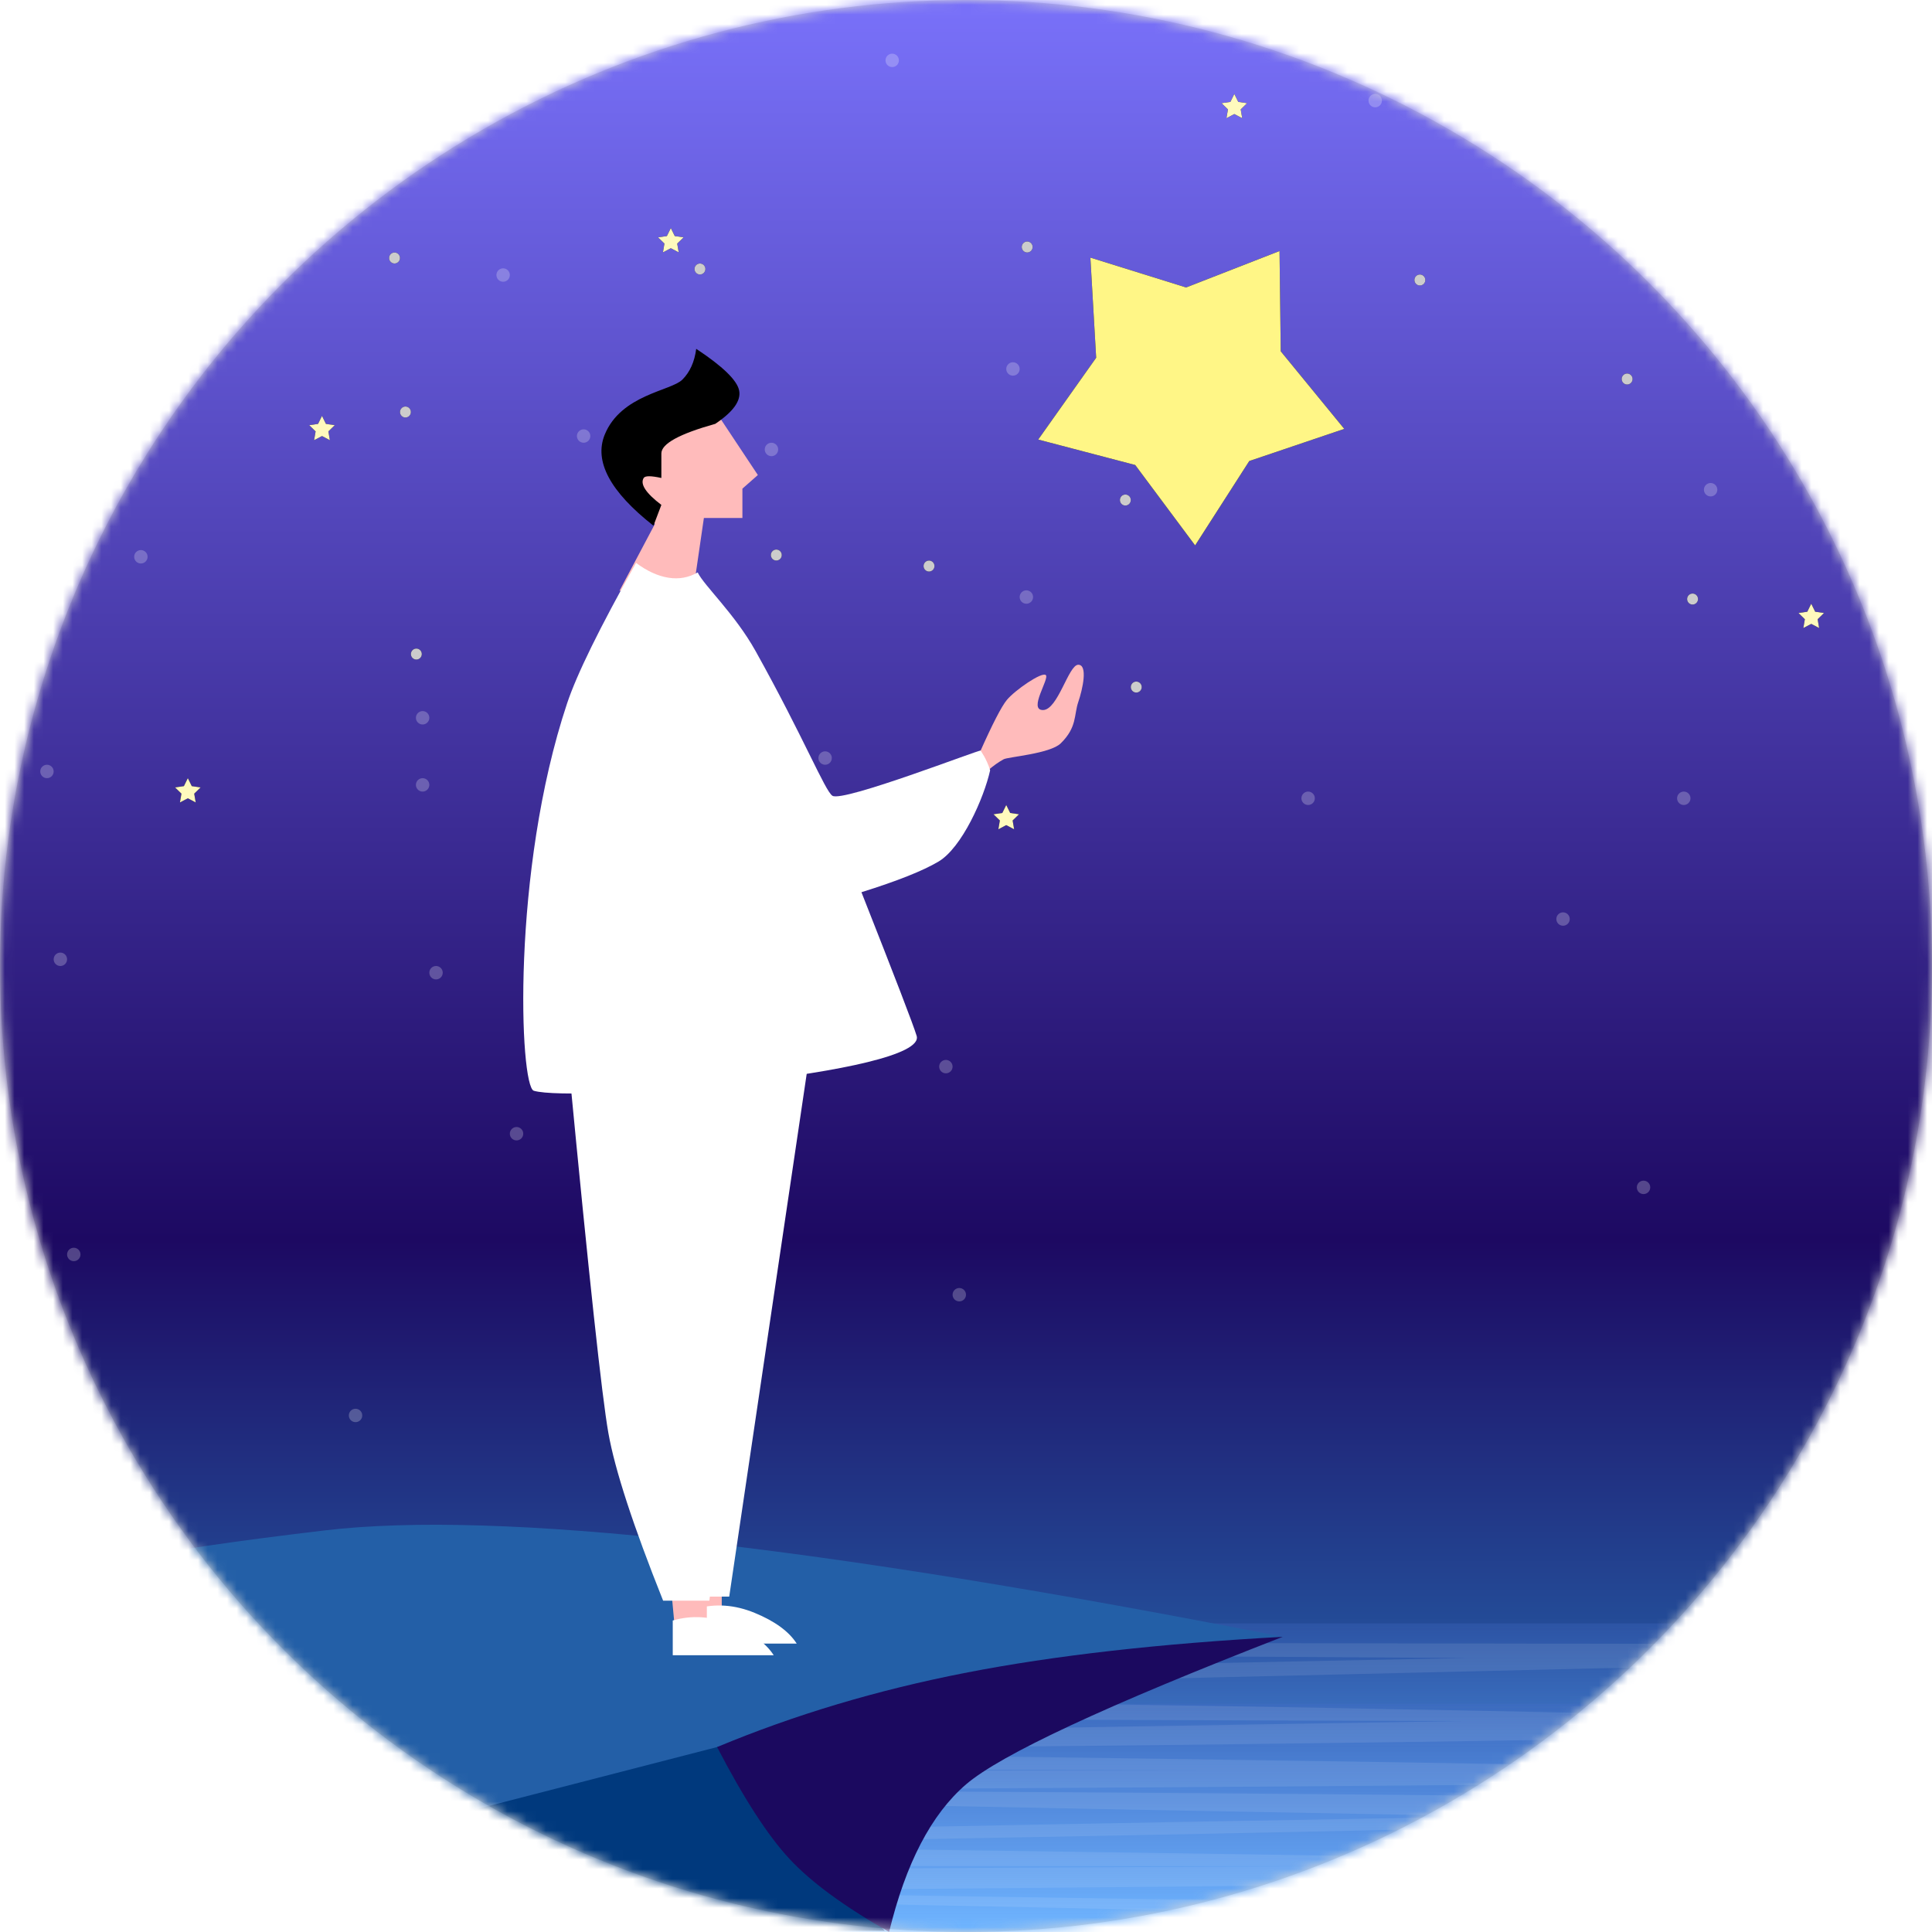 <?xml version="1.0" encoding="UTF-8"?>
<svg width="200px" height="200px" viewBox="0 0 200 200" version="1.1" xmlns="http://www.w3.org/2000/svg" xmlns:xlink="http://www.w3.org/1999/xlink">
    <!-- Generator: Sketch 49 (51002) - http://www.bohemiancoding.com/sketch -->
    <title>小哥抽签logo-圆</title>
    <desc>Created with Sketch.</desc>
    <defs>
        <circle id="path-1" cx="100" cy="100" r="100"></circle>
        <linearGradient x1="50%" y1="1.016%" x2="50%" y2="100%" id="linearGradient-3">
            <stop stop-color="#3D3B5D" offset="0%"></stop>
            <stop stop-color="#4E4CB3" offset="17.842%"></stop>
            <stop stop-color="#43A6EE" offset="100%"></stop>
        </linearGradient>
        <linearGradient x1="50%" y1="1.016%" x2="50%" y2="100%" id="linearGradient-4">
            <stop stop-color="#7870F8" offset="0%"></stop>
            <stop stop-color="#1D0962" offset="63.708%"></stop>
            <stop stop-color="#2982C3" offset="100%"></stop>
        </linearGradient>
        <polygon id="path-5" points="6.944 13.194 6.128 13.624 6.284 12.715 5.624 12.071 6.536 11.938 6.944 11.111 7.353 11.938 8.265 12.071 7.605 12.715 7.761 13.624"></polygon>
        <filter x="-324.0%" y="-324.0%" width="748.0%" height="748.0%" filterUnits="objectBoundingBox" id="filter-6">
            <feOffset dx="0" dy="0" in="SourceAlpha" result="shadowOffsetOuter1"></feOffset>
            <feGaussianBlur stdDeviation="3" in="shadowOffsetOuter1" result="shadowBlurOuter1"></feGaussianBlur>
            <feColorMatrix values="0 0 0 0 1   0 0 0 0 0.98   0 0 0 0 0.741  0 0 0 1 0" type="matrix" in="shadowBlurOuter1"></feColorMatrix>
        </filter>
        <polygon id="path-7" points="15.278 35.417 14.461 35.846 14.617 34.937 13.957 34.293 14.87 34.16 15.278 33.333 15.686 34.16 16.599 34.293 15.938 34.937 16.094 35.846"></polygon>
        <filter x="-324.0%" y="-324.0%" width="748.0%" height="748.0%" filterUnits="objectBoundingBox" id="filter-8">
            <feOffset dx="0" dy="0" in="SourceAlpha" result="shadowOffsetOuter1"></feOffset>
            <feGaussianBlur stdDeviation="3" in="shadowOffsetOuter1" result="shadowBlurOuter1"></feGaussianBlur>
            <feColorMatrix values="0 0 0 0 1   0 0 0 0 0.98   0 0 0 0 0.741  0 0 0 1 0" type="matrix" in="shadowBlurOuter1"></feColorMatrix>
        </filter>
        <polygon id="path-9" points="51.389 15.972 50.573 16.401 50.728 15.492 50.068 14.849 50.981 14.716 51.389 13.889 51.797 14.716 52.71 14.849 52.049 15.492 52.205 16.401"></polygon>
        <filter x="-324.0%" y="-324.0%" width="748.0%" height="748.0%" filterUnits="objectBoundingBox" id="filter-10">
            <feOffset dx="0" dy="0" in="SourceAlpha" result="shadowOffsetOuter1"></feOffset>
            <feGaussianBlur stdDeviation="3" in="shadowOffsetOuter1" result="shadowBlurOuter1"></feGaussianBlur>
            <feColorMatrix values="0 0 0 0 1   0 0 0 0 0.98   0 0 0 0 0.741  0 0 0 1 0" type="matrix" in="shadowBlurOuter1"></feColorMatrix>
        </filter>
        <polygon id="path-11" points="86.111 75.694 85.295 76.124 85.451 75.215 84.79 74.571 85.703 74.438 86.111 73.611 86.519 74.438 87.432 74.571 86.772 75.215 86.927 76.124"></polygon>
        <filter x="-324.0%" y="-324.0%" width="748.0%" height="748.0%" filterUnits="objectBoundingBox" id="filter-12">
            <feOffset dx="0" dy="0" in="SourceAlpha" result="shadowOffsetOuter1"></feOffset>
            <feGaussianBlur stdDeviation="3" in="shadowOffsetOuter1" result="shadowBlurOuter1"></feGaussianBlur>
            <feColorMatrix values="0 0 0 0 1   0 0 0 0 0.98   0 0 0 0 0.741  0 0 0 1 0" type="matrix" in="shadowBlurOuter1"></feColorMatrix>
        </filter>
        <polygon id="path-13" points="105.082 40.133 95.285 43.565 95.522 33.188 89.231 24.931 99.173 21.95 105.082 13.415 110.99 21.95 120.933 24.931 114.641 33.188 114.878 43.565"></polygon>
        <filter x="-27.0%" y="-27.0%" width="154.0%" height="154.0%" filterUnits="objectBoundingBox" id="filter-14">
            <feOffset dx="0" dy="0" in="SourceAlpha" result="shadowOffsetOuter1"></feOffset>
            <feGaussianBlur stdDeviation="3" in="shadowOffsetOuter1" result="shadowBlurOuter1"></feGaussianBlur>
            <feColorMatrix values="0 0 0 0 1   0 0 0 0 0.98   0 0 0 0 0.741  0 0 0 1 0" type="matrix" in="shadowBlurOuter1"></feColorMatrix>
        </filter>
        <polygon id="path-15" points="172.222 3.472 171.406 3.901 171.562 2.992 170.901 2.349 171.814 2.216 172.222 1.389 172.63 2.216 173.543 2.349 172.883 2.992 173.039 3.901"></polygon>
        <filter x="-324.0%" y="-324.0%" width="748.0%" height="748.0%" filterUnits="objectBoundingBox" id="filter-16">
            <feOffset dx="0" dy="0" in="SourceAlpha" result="shadowOffsetOuter1"></feOffset>
            <feGaussianBlur stdDeviation="3" in="shadowOffsetOuter1" result="shadowBlurOuter1"></feGaussianBlur>
            <feColorMatrix values="0 0 0 0 1   0 0 0 0 0.98   0 0 0 0 0.741  0 0 0 1 0" type="matrix" in="shadowBlurOuter1"></feColorMatrix>
        </filter>
        <polygon id="path-17" points="109.722 2.083 108.906 2.513 109.062 1.603 108.401 0.96 109.314 0.827 109.722 0 110.13 0.827 111.043 0.96 110.383 1.603 110.539 2.513"></polygon>
        <filter x="-324.0%" y="-324.0%" width="748.0%" height="748.0%" filterUnits="objectBoundingBox" id="filter-18">
            <feOffset dx="0" dy="0" in="SourceAlpha" result="shadowOffsetOuter1"></feOffset>
            <feGaussianBlur stdDeviation="3" in="shadowOffsetOuter1" result="shadowBlurOuter1"></feGaussianBlur>
            <feColorMatrix values="0 0 0 0 1   0 0 0 0 0.98   0 0 0 0 0.741  0 0 0 1 0" type="matrix" in="shadowBlurOuter1"></feColorMatrix>
        </filter>
        <polygon id="path-19" points="1.389 72.917 0.573 73.346 0.728 72.437 0.068 71.793 0.981 71.66 1.389 70.833 1.797 71.66 2.71 71.793 2.049 72.437 2.205 73.346"></polygon>
        <filter x="-324.0%" y="-324.0%" width="748.0%" height="748.0%" filterUnits="objectBoundingBox" id="filter-20">
            <feOffset dx="0" dy="0" in="SourceAlpha" result="shadowOffsetOuter1"></feOffset>
            <feGaussianBlur stdDeviation="3" in="shadowOffsetOuter1" result="shadowBlurOuter1"></feGaussianBlur>
            <feColorMatrix values="0 0 0 0 1   0 0 0 0 0.98   0 0 0 0 0.741  0 0 0 1 0" type="matrix" in="shadowBlurOuter1"></feColorMatrix>
        </filter>
        <polygon id="path-21" points="169.444 54.861 168.628 55.29 168.784 54.381 168.124 53.737 169.036 53.605 169.444 52.778 169.853 53.605 170.765 53.737 170.105 54.381 170.261 55.29"></polygon>
        <filter x="-324.0%" y="-324.0%" width="748.0%" height="748.0%" filterUnits="objectBoundingBox" id="filter-22">
            <feOffset dx="0" dy="0" in="SourceAlpha" result="shadowOffsetOuter1"></feOffset>
            <feGaussianBlur stdDeviation="3" in="shadowOffsetOuter1" result="shadowBlurOuter1"></feGaussianBlur>
            <feColorMatrix values="0 0 0 0 1   0 0 0 0 0.98   0 0 0 0 0.741  0 0 0 1 0" type="matrix" in="shadowBlurOuter1"></feColorMatrix>
        </filter>
        <path d="M73.848,28.417 C73.536,28.417 73.284,28.162 73.284,27.847 C73.284,27.533 73.536,27.278 73.848,27.278 C74.16,27.278 74.413,27.533 74.413,27.847 C74.413,28.162 74.16,28.417 73.848,28.417 Z M81.752,58.028 C81.441,58.028 81.188,57.773 81.188,57.458 C81.188,57.144 81.441,56.889 81.752,56.889 C82.064,56.889 82.317,57.144 82.317,57.458 C82.317,57.773 82.064,58.028 81.752,58.028 Z M117.886,52.333 C117.574,52.333 117.322,52.078 117.322,51.764 C117.322,51.449 117.574,51.194 117.886,51.194 C118.198,51.194 118.451,51.449 118.451,51.764 C118.451,52.078 118.198,52.333 117.886,52.333 Z M68.202,81.944 C67.891,81.944 67.638,81.689 67.638,81.375 C67.638,81.061 67.891,80.806 68.202,80.806 C68.514,80.806 68.767,81.061 68.767,81.375 C68.767,81.689 68.514,81.944 68.202,81.944 Z M43.36,43.222 C43.049,43.222 42.796,42.967 42.796,42.653 C42.796,42.338 43.049,42.083 43.36,42.083 C43.672,42.083 43.925,42.338 43.925,42.653 C43.925,42.967 43.672,43.222 43.36,43.222 Z M74.977,44.361 C74.666,44.361 74.413,44.106 74.413,43.792 C74.413,43.477 74.666,43.222 74.977,43.222 C75.289,43.222 75.542,43.477 75.542,43.792 C75.542,44.106 75.289,44.361 74.977,44.361 Z M44.49,68.278 C44.178,68.278 43.925,68.023 43.925,67.708 C43.925,67.394 44.178,67.139 44.49,67.139 C44.801,67.139 45.054,67.394 45.054,67.708 C45.054,68.023 44.801,68.278 44.49,68.278 Z M169.828,39.806 C169.517,39.806 169.264,39.551 169.264,39.236 C169.264,38.922 169.517,38.667 169.828,38.667 C170.14,38.667 170.393,38.922 170.393,39.236 C170.393,39.551 170.14,39.806 169.828,39.806 Z M148.374,29.556 C148.062,29.556 147.809,29.301 147.809,28.986 C147.809,28.672 148.062,28.417 148.374,28.417 C148.686,28.417 148.939,28.672 148.939,28.986 C148.939,29.301 148.686,29.556 148.374,29.556 Z M176.603,62.583 C176.292,62.583 176.039,62.328 176.039,62.014 C176.039,61.699 176.292,61.444 176.603,61.444 C176.915,61.444 177.168,61.699 177.168,62.014 C177.168,62.328 176.915,62.583 176.603,62.583 Z M119.015,71.694 C118.704,71.694 118.451,71.439 118.451,71.125 C118.451,70.811 118.704,70.556 119.015,70.556 C119.327,70.556 119.58,70.811 119.58,71.125 C119.58,71.439 119.327,71.694 119.015,71.694 Z M97.561,59.167 C97.249,59.167 96.996,58.912 96.996,58.597 C96.996,58.283 97.249,58.028 97.561,58.028 C97.873,58.028 98.126,58.283 98.126,58.597 C98.126,58.912 97.873,59.167 97.561,59.167 Z M179.991,29.556 C179.679,29.556 179.426,29.301 179.426,28.986 C179.426,28.672 179.679,28.417 179.991,28.417 C180.303,28.417 180.556,28.672 180.556,28.986 C180.556,29.301 180.303,29.556 179.991,29.556 Z M107.724,26.139 C107.412,26.139 107.159,25.884 107.159,25.569 C107.159,25.255 107.412,25 107.724,25 C108.035,25 108.288,25.255 108.288,25.569 C108.288,25.884 108.035,26.139 107.724,26.139 Z M42.231,27.278 C41.919,27.278 41.667,27.023 41.667,26.708 C41.667,26.394 41.919,26.139 42.231,26.139 C42.543,26.139 42.796,26.394 42.796,26.708 C42.796,27.023 42.543,27.278 42.231,27.278 Z" id="path-23"></path>
        <filter x="-6.5%" y="-15.8%" width="113.0%" height="131.6%" filterUnits="objectBoundingBox" id="filter-24">
            <feOffset dx="0" dy="0" in="SourceAlpha" result="shadowOffsetOuter1"></feOffset>
            <feGaussianBlur stdDeviation="3" in="shadowOffsetOuter1" result="shadowBlurOuter1"></feGaussianBlur>
            <feComposite in="shadowBlurOuter1" in2="SourceAlpha" operator="out" result="shadowBlurOuter1"></feComposite>
            <feColorMatrix values="0 0 0 0 1   0 0 0 0 1   0 0 0 0 1  0 0 0 0.5 0" type="matrix" in="shadowBlurOuter1"></feColorMatrix>
        </filter>
        <linearGradient x1="50%" y1="0%" x2="50%" y2="100%" id="linearGradient-25">
            <stop stop-color="#456CC9" stop-opacity="0.272" offset="0%"></stop>
            <stop stop-color="#6FB5FF" offset="100%"></stop>
        </linearGradient>
        <filter x="-43.7%" y="-18.7%" width="188.6%" height="138.1%" filterUnits="objectBoundingBox" id="filter-26">
            <feOffset dx="0" dy="0" in="SourceAlpha" result="shadowOffsetOuter1"></feOffset>
            <feGaussianBlur stdDeviation="8.5" in="shadowOffsetOuter1" result="shadowBlurOuter1"></feGaussianBlur>
            <feColorMatrix values="0 0 0 0 1   0 0 0 0 1   0 0 0 0 1  0 0 0 0.861 0" type="matrix" in="shadowBlurOuter1" result="shadowMatrixOuter1"></feColorMatrix>
            <feMerge>
                <feMergeNode in="shadowMatrixOuter1"></feMergeNode>
                <feMergeNode in="SourceGraphic"></feMergeNode>
            </feMerge>
        </filter>
    </defs>
    <g id="小哥抽签logo-圆" stroke="none" stroke-width="1" fill="none" fill-rule="evenodd">
        <g id="Group-3">
            <mask id="mask-2" fill="white">
                <use xlink:href="#path-1"></use>
            </mask>
            <use id="Mask" fill="#D8D8D8" xlink:href="#path-1"></use>
            <g mask="url(#mask-2)">
                <g transform="translate(-1.389, 0)">
                    <g id="Group-2">
                        <rect id="Rectangle-11" fill="url(#linearGradient-3)" x="1.389" y="0" width="200" height="200"></rect>
                        <rect id="Rectangle-11" fill="url(#linearGradient-4)" x="1.389" y="0" width="200" height="200"></rect>
                        <g id="Group" transform="translate(19.444, 9.722)">
                            <g id="Star">
                                <use fill="black" fill-opacity="1" filter="url(#filter-6)" xlink:href="#path-5"></use>
                                <use fill="#FFFABD" fill-rule="evenodd" xlink:href="#path-5"></use>
                            </g>
                            <g id="Star-Copy">
                                <use fill="black" fill-opacity="1" filter="url(#filter-8)" xlink:href="#path-7"></use>
                                <use fill="#FFFABD" fill-rule="evenodd" xlink:href="#path-7"></use>
                            </g>
                            <g id="Star-Copy-2">
                                <use fill="black" fill-opacity="1" filter="url(#filter-10)" xlink:href="#path-9"></use>
                                <use fill="#FFFABD" fill-rule="evenodd" xlink:href="#path-9"></use>
                            </g>
                            <g id="Star-Copy-3">
                                <use fill="black" fill-opacity="1" filter="url(#filter-12)" xlink:href="#path-11"></use>
                                <use fill="#FFFABD" fill-rule="evenodd" xlink:href="#path-11"></use>
                            </g>
                            <g id="Star-Copy-8" transform="translate(105.082, 30.082) rotate(34) translate(-105.082, -30.082) ">
                                <use fill="black" fill-opacity="1" filter="url(#filter-14)" xlink:href="#path-13"></use>
                                <use fill="#FFF686" fill-rule="evenodd" xlink:href="#path-13"></use>
                            </g>
                            <g id="Star-Copy-4">
                                <use fill="black" fill-opacity="1" filter="url(#filter-16)" xlink:href="#path-15"></use>
                                <use fill="#FFFABD" fill-rule="evenodd" xlink:href="#path-15"></use>
                            </g>
                            <g id="Star-Copy-5">
                                <use fill="black" fill-opacity="1" filter="url(#filter-18)" xlink:href="#path-17"></use>
                                <use fill="#FFFABD" fill-rule="evenodd" xlink:href="#path-17"></use>
                            </g>
                            <g id="Star-Copy-6">
                                <use fill="black" fill-opacity="1" filter="url(#filter-20)" xlink:href="#path-19"></use>
                                <use fill="#FFFABD" fill-rule="evenodd" xlink:href="#path-19"></use>
                            </g>
                            <g id="Star-Copy-7">
                                <use fill="black" fill-opacity="1" filter="url(#filter-22)" xlink:href="#path-21"></use>
                                <use fill="#FFFABD" fill-rule="evenodd" xlink:href="#path-21"></use>
                            </g>
                        </g>
                        <path d="M52.083,9.722 C51.7,9.722 51.389,9.411 51.389,9.028 C51.389,8.644 51.7,8.333 52.083,8.333 C52.467,8.333 52.778,8.644 52.778,9.028 C52.778,9.411 52.467,9.722 52.083,9.722 Z M61.806,45.833 C61.422,45.833 61.111,45.522 61.111,45.139 C61.111,44.755 61.422,44.444 61.806,44.444 C62.189,44.444 62.5,44.755 62.5,45.139 C62.5,45.522 62.189,45.833 61.806,45.833 Z M106.25,38.889 C105.866,38.889 105.556,38.578 105.556,38.194 C105.556,37.811 105.866,37.5 106.25,37.5 C106.634,37.5 106.944,37.811 106.944,38.194 C106.944,38.578 106.634,38.889 106.25,38.889 Z M45.139,75 C44.755,75 44.444,74.689 44.444,74.306 C44.444,73.922 44.755,73.611 45.139,73.611 C45.522,73.611 45.833,73.922 45.833,74.306 C45.833,74.689 45.522,75 45.139,75 Z M14.583,27.778 C14.2,27.778 13.889,27.467 13.889,27.083 C13.889,26.7 14.2,26.389 14.583,26.389 C14.967,26.389 15.278,26.7 15.278,27.083 C15.278,27.467 14.967,27.778 14.583,27.778 Z M53.472,29.167 C53.089,29.167 52.778,28.856 52.778,28.472 C52.778,28.089 53.089,27.778 53.472,27.778 C53.856,27.778 54.167,28.089 54.167,28.472 C54.167,28.856 53.856,29.167 53.472,29.167 Z M15.972,58.333 C15.589,58.333 15.278,58.022 15.278,57.639 C15.278,57.255 15.589,56.944 15.972,56.944 C16.356,56.944 16.667,57.255 16.667,57.639 C16.667,58.022 16.356,58.333 15.972,58.333 Z M170.139,23.611 C169.755,23.611 169.444,23.3 169.444,22.917 C169.444,22.533 169.755,22.222 170.139,22.222 C170.522,22.222 170.833,22.533 170.833,22.917 C170.833,23.3 170.522,23.611 170.139,23.611 Z M143.75,11.111 C143.366,11.111 143.056,10.8 143.056,10.417 C143.056,10.033 143.366,9.722 143.75,9.722 C144.134,9.722 144.444,10.033 144.444,10.417 C144.444,10.8 144.134,11.111 143.75,11.111 Z M178.472,51.389 C178.089,51.389 177.778,51.078 177.778,50.694 C177.778,50.311 178.089,50 178.472,50 C178.856,50 179.167,50.311 179.167,50.694 C179.167,51.078 178.856,51.389 178.472,51.389 Z M107.639,62.5 C107.255,62.5 106.944,62.189 106.944,61.806 C106.944,61.422 107.255,61.111 107.639,61.111 C108.022,61.111 108.333,61.422 108.333,61.806 C108.333,62.189 108.022,62.5 107.639,62.5 Z M81.25,47.222 C80.866,47.222 80.556,46.911 80.556,46.528 C80.556,46.144 80.866,45.833 81.25,45.833 C81.634,45.833 81.944,46.144 81.944,46.528 C81.944,46.911 81.634,47.222 81.25,47.222 Z M182.639,11.111 C182.255,11.111 181.944,10.8 181.944,10.417 C181.944,10.033 182.255,9.722 182.639,9.722 C183.022,9.722 183.333,10.033 183.333,10.417 C183.333,10.8 183.022,11.111 182.639,11.111 Z M93.75,6.944 C93.366,6.944 93.056,6.634 93.056,6.25 C93.056,5.866 93.366,5.556 93.75,5.556 C94.134,5.556 94.444,5.866 94.444,6.25 C94.444,6.634 94.134,6.944 93.75,6.944 Z M13.194,8.333 C12.811,8.333 12.5,8.022 12.5,7.639 C12.5,7.255 12.811,6.944 13.194,6.944 C13.578,6.944 13.889,7.255 13.889,7.639 C13.889,8.022 13.578,8.333 13.194,8.333 Z" id="Combined-Shape" fill-opacity="0.235" fill="#FFFFFF"></path>
                        <path d="M45.139,81.944 C44.755,81.944 44.444,81.634 44.444,81.25 C44.444,80.866 44.755,80.556 45.139,80.556 C45.522,80.556 45.833,80.866 45.833,81.25 C45.833,81.634 45.522,81.944 45.139,81.944 Z M54.861,118.056 C54.478,118.056 54.167,117.745 54.167,117.361 C54.167,116.978 54.478,116.667 54.861,116.667 C55.245,116.667 55.556,116.978 55.556,117.361 C55.556,117.745 55.245,118.056 54.861,118.056 Z M99.306,111.111 C98.922,111.111 98.611,110.8 98.611,110.417 C98.611,110.033 98.922,109.722 99.306,109.722 C99.689,109.722 100,110.033 100,110.417 C100,110.8 99.689,111.111 99.306,111.111 Z M38.194,147.222 C37.811,147.222 37.5,146.911 37.5,146.528 C37.5,146.144 37.811,145.833 38.194,145.833 C38.578,145.833 38.889,146.144 38.889,146.528 C38.889,146.911 38.578,147.222 38.194,147.222 Z M7.639,100 C7.255,100 6.944,99.689 6.944,99.306 C6.944,98.922 7.255,98.611 7.639,98.611 C8.022,98.611 8.333,98.922 8.333,99.306 C8.333,99.689 8.022,100 7.639,100 Z M46.528,101.389 C46.144,101.389 45.833,101.078 45.833,100.694 C45.833,100.311 46.144,100 46.528,100 C46.911,100 47.222,100.311 47.222,100.694 C47.222,101.078 46.911,101.389 46.528,101.389 Z M9.028,130.556 C8.644,130.556 8.333,130.245 8.333,129.861 C8.333,129.478 8.644,129.167 9.028,129.167 C9.411,129.167 9.722,129.478 9.722,129.861 C9.722,130.245 9.411,130.556 9.028,130.556 Z M163.194,95.833 C162.811,95.833 162.5,95.522 162.5,95.139 C162.5,94.755 162.811,94.444 163.194,94.444 C163.578,94.444 163.889,94.755 163.889,95.139 C163.889,95.522 163.578,95.833 163.194,95.833 Z M136.806,83.333 C136.422,83.333 136.111,83.022 136.111,82.639 C136.111,82.255 136.422,81.944 136.806,81.944 C137.189,81.944 137.5,82.255 137.5,82.639 C137.5,83.022 137.189,83.333 136.806,83.333 Z M171.528,123.611 C171.144,123.611 170.833,123.3 170.833,122.917 C170.833,122.533 171.144,122.222 171.528,122.222 C171.911,122.222 172.222,122.533 172.222,122.917 C172.222,123.3 171.911,123.611 171.528,123.611 Z M100.694,134.722 C100.311,134.722 100,134.411 100,134.028 C100,133.644 100.311,133.333 100.694,133.333 C101.078,133.333 101.389,133.644 101.389,134.028 C101.389,134.411 101.078,134.722 100.694,134.722 Z M74.306,119.444 C73.922,119.444 73.611,119.134 73.611,118.75 C73.611,118.366 73.922,118.056 74.306,118.056 C74.689,118.056 75,118.366 75,118.75 C75,119.134 74.689,119.444 74.306,119.444 Z M175.694,83.333 C175.311,83.333 175,83.022 175,82.639 C175,82.255 175.311,81.944 175.694,81.944 C176.078,81.944 176.389,82.255 176.389,82.639 C176.389,83.022 176.078,83.333 175.694,83.333 Z M86.806,79.167 C86.422,79.167 86.111,78.856 86.111,78.472 C86.111,78.089 86.422,77.778 86.806,77.778 C87.189,77.778 87.5,78.089 87.5,78.472 C87.5,78.856 87.189,79.167 86.806,79.167 Z M6.25,80.556 C5.866,80.556 5.556,80.245 5.556,79.861 C5.556,79.478 5.866,79.167 6.25,79.167 C6.634,79.167 6.944,79.478 6.944,79.861 C6.944,80.245 6.634,80.556 6.25,80.556 Z" id="Combined-Shape-Copy" fill-opacity="0.235" fill="#FFFFFF"></path>
                        <g id="Combined-Shape-Copy-2">
                            <use fill="black" fill-opacity="1" filter="url(#filter-24)" xlink:href="#path-23"></use>
                            <use fill-opacity="0.8" fill="#FFFFFF" fill-rule="evenodd" xlink:href="#path-23"></use>
                        </g>
                        <rect id="Rectangle" fill="url(#linearGradient-25)" x="1.389" y="168.056" width="200" height="31.944"></rect>
                        <rect id="Rectangle" fill="url(#linearGradient-25)" x="1.389" y="176.389" width="200" height="23.611"></rect>
                        <path d="M5.043,170.248 C16.47,169.978 85.488,169.978 212.1,170.248 L212.116,171.637 L48.197,175.505 C147.723,176.724 198.145,177.798 199.463,178.727 C200.781,179.656 153.076,180.497 56.347,181.249 C147.838,182.293 194.329,183.14 195.821,183.792 C197.313,184.444 153.921,184.95 65.644,185.31 C157.006,185.655 202.154,186.317 201.088,187.295 C200.021,188.273 152.8,189.513 59.425,191.015 C149.717,192.075 195.183,192.986 195.823,193.749 C196.463,194.512 153.07,195.18 65.644,195.754 L203.114,197.878 L203.092,199.266 C87.772,197.183 25.897,195.742 17.468,194.945 C9.04,194.148 49.479,193.562 138.787,193.187 C47.539,193.237 3.489,192.803 6.636,191.884 C9.783,190.964 59.717,189.68 156.437,188.03 C65.143,186.404 17.284,185.239 12.858,184.536 C8.432,183.833 46.191,183.393 126.133,183.216 C38.064,183.235 -3.517,182.78 1.389,181.848 C6.295,180.916 56.749,179.687 152.752,178.161 C55.261,177.92 6.555,177.249 6.636,176.149 C6.717,175.049 55.582,173.545 153.231,171.637 C43.013,170.98 -6.383,170.518 5.043,170.248 Z" id="Path-24" fill-opacity="0.1" fill="#FFFFFF" fill-rule="nonzero"></path>
                        <polygon id="Path-47" fill="#00397D" points="1.043 199.878 75.41 179.296 92.986 199.878"></polygon>
                        <path d="M1.389,164.811 C5.846,162.683 17.046,160.556 34.987,158.429 C52.929,156.302 85.992,159.974 134.174,169.444 L101.389,173.158 L75.623,180.855 L1.389,200 L1.389,164.811 Z" id="Rectangle-2" fill="#235FA7"></path>
                        <path d="M93.429,200 C95.148,192.897 97.801,187.804 101.389,184.722 C104.977,181.64 115.905,176.547 134.174,169.444 C121.48,170.135 110.552,171.372 101.389,173.158 C92.226,174.944 83.638,177.51 75.623,180.855 C78.386,186.173 80.884,190.034 83.12,192.437 C85.355,194.841 88.792,197.362 93.429,200 Z" id="Rectangle-2" fill="#1B095F"></path>
                    </g>
                    <g id="人物" filter="url(#filter-26)" transform="translate(55.556, 36.111)">
                        <g>
                            <polygon id="Path" fill="#FFBBBB" points="20.548 128.783 20.548 131.815 18.16 132.215 18.34 128.616"></polygon>
                            <path d="M17.857,130.437 C19.854,129.858 21.894,130 23.979,130.863 C26.063,131.725 27.506,132.782 28.308,134.033 L17.857,134.033 L17.857,130.437 Z" id="Path-8-Copy-2" fill="#FFFFFF"></path>
                            <path d="M8.333,74.706 L29.576,73.476 L21.322,129.168 L17.662,129.168 C14.816,121.682 13.057,116.037 12.384,112.234 C11.71,108.431 10.36,95.922 8.333,74.706 Z" id="Path-46-Copy" fill="#FFFFFF"></path>
                            <polygon id="Path-7-Copy" fill="#FFBBBB" points="15.359 128.884 15.702 132.555 19.006 132.187 19.006 128.884"></polygon>
                            <path d="M4.762,74.706 L26.004,73.476 L19.266,129.592 L14.48,129.592 C11.375,121.823 9.486,116.037 8.812,112.234 C8.139,108.431 6.789,95.922 4.762,74.706 Z" id="Path-46" fill="#FFFFFF"></path>
                            <polygon id="Path-40" fill="#FFBBBB" points="21.962 5.308 16.667 6.515 9.048 9.708 9.959 13.063 13.63 18.13 9.959 25.054 17.728 24.18 18.699 17.512 22.687 17.512 22.687 14.474 24.286 13.063 20.352 7.139"></polygon>
                            <path d="M22.345,4.296 C22.119,3.239 20.639,1.807 17.905,0 C17.728,1.354 17.248,2.419 16.464,3.195 C15.289,4.36 10.123,4.74 8.434,8.883 C7.308,11.645 8.99,14.787 13.48,18.309 L14.297,16.157 C12.687,14.932 12.077,14.002 12.466,13.369 C12.612,13.132 13.222,13.132 14.297,13.369 C14.297,12.681 14.297,11.835 14.297,10.831 C14.297,9.827 16.158,8.805 19.878,7.765 C21.748,6.51 22.57,5.354 22.345,4.296 Z" id="Path-40" fill="#000000"></path>
                            <path d="M48.107,43.639 C48.665,43.159 49.206,42.775 49.731,42.488 C50.186,42.239 54.544,41.918 55.641,40.839 C57.346,39.163 56.999,37.901 57.455,36.562 C57.912,35.223 58.465,32.704 57.455,32.704 C56.445,32.704 55.347,37.393 53.798,37.393 C52.249,37.393 54.504,34.127 54.092,33.77 C53.68,33.413 50.89,35.342 50.059,36.351 C49.505,37.024 48.569,38.84 47.252,41.799 L48.107,43.639 Z" id="Path-41" fill="#FFBBBB"></path>
                            <path d="M47.354,41.589 C47.384,41.685 47.946,42.389 48.333,43.626 C47.687,46.519 45.407,51.642 42.986,53.079 C41.372,54.036 38.713,55.094 35.009,56.251 C38.503,65.1 40.408,70.057 40.725,71.123 C41.894,75.064 5.268,78.046 1.093,76.804 C-0.379,76.366 -1.259,54.068 4.54,36.697 C5.544,33.688 7.923,28.844 11.678,22.163 C12.826,23.013 13.945,23.524 15.036,23.695 C16.126,23.866 17.132,23.683 18.056,23.146 C18.702,24.5 21.907,27.439 24.055,31.295 C29.059,40.277 31.24,45.784 32.007,46.268 C33.102,46.961 47.309,41.445 47.354,41.589 Z" id="Combined-Shape" fill="#FFFFFF"></path>
                            <path d="M15.476,131.642 C17.473,131.063 19.513,131.205 21.598,132.067 C23.682,132.93 25.125,133.987 25.927,135.238 L15.476,135.238 L15.476,131.642 Z" id="Path-8-Copy" fill="#FFFFFF"></path>
                        </g>
                    </g>
                </g>
            </g>
        </g>
    </g>
</svg>